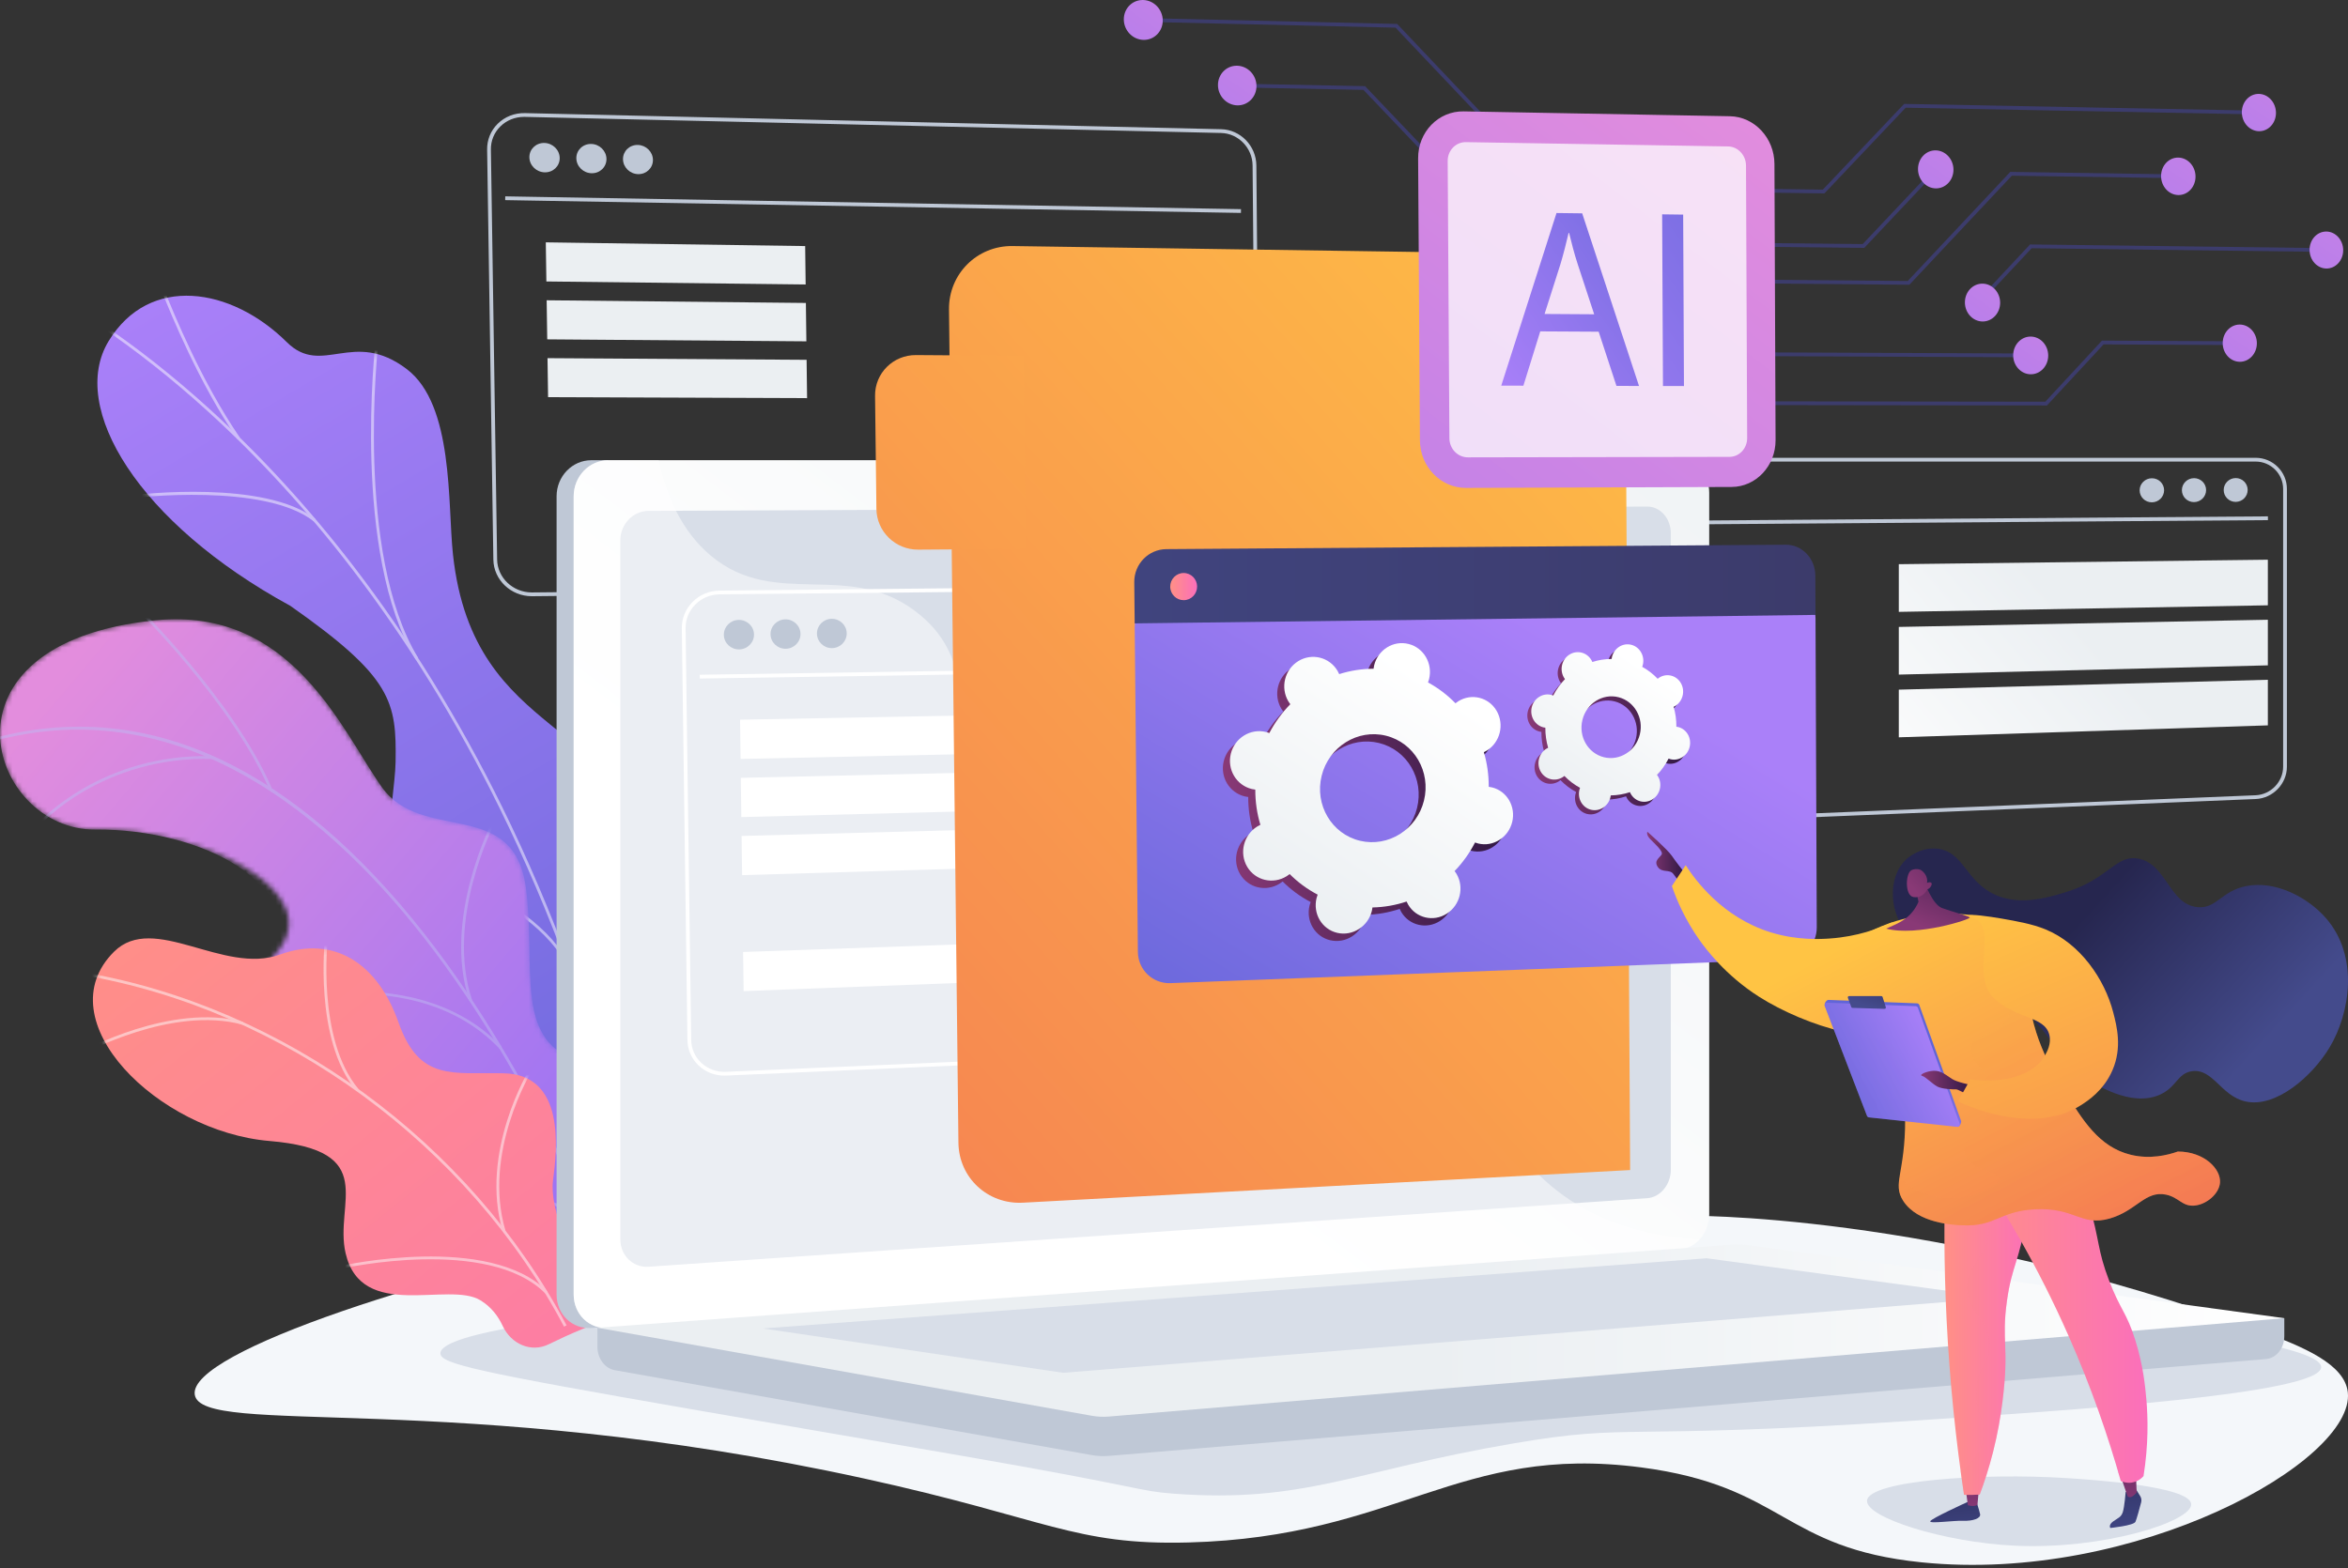 <svg width="473" height="316" viewBox="0 0 473 316" fill="none" xmlns="http://www.w3.org/2000/svg">
<rect x="0" y="0" width="473" height="316" fill="#333333" stroke="none"/>
<path d="M455.095 268.112C389.192 244.008 339.062 244.98 339.062 244.98C200.626 247.664 200.503 234.23 133.984 247.204C88.034 256.167 38.012 272.346 39.23 281.013C40.449 289.694 91.531 279.858 174.021 297.918C211.034 306.021 216.383 311.424 239.414 310.819C281.509 309.711 293.745 290.87 330.609 295.693C359.497 299.473 358.936 311.953 387.106 314.822C430.147 319.206 474.469 294.45 472.963 280.568C472.347 274.898 464.128 271.416 455.095 268.112Z" fill="#F4F7FA"/>
<path d="M128.18 264.12C119.186 265.086 88.724 268.327 88.718 272.702C88.715 274.816 95.823 276.421 140.748 284.226C159.845 287.543 178.812 290.762 193.478 293.305C231.27 299.858 229.028 300.432 236.429 300.987C262.756 302.963 272.876 296.318 304.872 290.861C329.238 286.704 325.227 290.241 384.839 286.321C417.605 284.166 467.486 280.886 467.599 275.496C467.649 273.064 457.556 270.997 451.885 269.909C315.923 243.824 128.18 264.12 128.18 264.12Z" fill="#D8DEE8"/>
<path d="M416.268 297.845C399.218 296.754 376.435 298.371 376.11 302.384C375.836 305.761 391.464 310.767 405.792 311.464C423.689 312.334 441.644 306.585 441.41 303.083C441.167 299.438 421.212 298.161 416.268 297.845Z" fill="#D8DEE8"/>
<path d="M309.696 166.943C307.741 166.943 305.88 166.224 304.546 164.945C303.278 163.728 302.58 162.109 302.58 160.387V99.088C302.58 95.317 305.912 92.249 310.007 92.249H454.396C457.869 92.249 460.694 95.065 460.694 98.526V154.49C460.694 157.943 457.876 160.867 454.412 161.01L310.023 166.937C309.914 166.941 309.804 166.943 309.696 166.943ZM310.008 93.009C306.331 93.009 303.34 95.736 303.34 99.088V160.387C303.34 161.9 303.955 163.324 305.073 164.396C306.332 165.605 308.128 166.251 309.992 166.177L454.381 160.251C457.443 160.124 459.935 157.54 459.935 154.49V98.526C459.935 95.484 457.45 93.009 454.396 93.009H310.008Z" fill="#BFC8D6"/>
<path d="M456.868 104.05L307.098 105.144L307.103 105.903L456.873 104.81L456.868 104.05Z" fill="#BFC8D6"/>
<path d="M435.955 98.788C435.955 100.125 434.854 101.215 433.494 101.222C432.132 101.229 431.026 100.147 431.026 98.806C431.026 97.465 432.132 96.375 433.494 96.372C434.854 96.369 435.955 97.451 435.955 98.788Z" fill="#BFC8D6"/>
<path d="M444.416 98.756C444.416 100.087 443.326 101.171 441.98 101.178C440.632 101.185 439.537 100.108 439.537 98.774C439.537 97.44 440.632 96.356 441.98 96.353C443.326 96.349 444.416 97.425 444.416 98.756Z" fill="#BFC8D6"/>
<path d="M452.789 98.725C452.789 100.049 451.71 101.128 450.377 101.135C449.043 101.142 447.959 100.071 447.959 98.743C447.959 97.416 449.043 96.337 450.377 96.334C451.71 96.331 452.789 97.402 452.789 98.725Z" fill="#BFC8D6"/>
<path d="M456.855 121.975L382.511 123.295V113.69L456.855 112.784V121.975Z" fill="url(#paint0_linear_43_8686)"/>
<path d="M456.855 134.074L382.511 135.937V126.332L456.855 124.883V134.074Z" fill="url(#paint1_linear_43_8686)"/>
<path d="M456.855 146.168L382.511 148.574V138.97L456.855 136.977V146.168Z" fill="url(#paint2_linear_43_8686)"/>
<path d="M107.136 120.143C102.916 120.143 99.447 116.845 99.385 112.756L98.131 30.148C98.101 28.181 98.851 26.337 100.243 24.956C101.699 23.512 103.661 22.738 105.785 22.793L246.012 26.038C249.881 26.128 253.058 29.4 253.092 33.331L253.777 111.591C253.811 115.503 250.698 118.716 246.837 118.754L107.217 120.142C107.19 120.143 107.163 120.143 107.136 120.143ZM105.596 23.55C103.752 23.55 102.047 24.238 100.779 25.496C99.534 26.73 98.864 28.378 98.891 30.136L100.145 112.744C100.201 116.419 103.33 119.383 107.136 119.383C107.161 119.383 107.185 119.383 107.21 119.382L246.829 117.994C250.272 117.96 253.048 115.091 253.017 111.598L252.332 33.337C252.301 29.812 249.458 26.878 245.994 26.798L105.768 23.553C105.71 23.551 105.653 23.55 105.596 23.55Z" fill="#BFC8D6"/>
<path d="M112.751 31.83C112.775 33.463 111.429 34.761 109.743 34.728C108.056 34.696 106.666 33.343 106.642 31.706C106.618 30.069 107.968 28.77 109.656 28.806C111.342 28.842 112.727 30.196 112.751 31.83Z" fill="#BFC8D6"/>
<path d="M122.172 32.02C122.195 33.648 120.858 34.942 119.183 34.909C117.506 34.877 116.126 33.528 116.103 31.897C116.079 30.265 117.421 28.971 119.099 29.007C120.774 29.042 122.149 30.391 122.172 32.02Z" fill="#BFC8D6"/>
<path d="M131.533 32.21C131.555 33.833 130.226 35.123 128.562 35.091C126.896 35.059 125.525 33.714 125.502 32.088C125.479 30.462 126.813 29.171 128.48 29.207C130.144 29.242 131.51 30.587 131.533 32.21Z" fill="#BFC8D6"/>
<path d="M101.782 39.566L101.769 40.326L249.982 42.906L249.995 42.146L101.782 39.566Z" fill="#BFC8D6"/>
<path d="M162.296 57.325L110.066 56.716L109.95 48.835L162.199 49.586L162.296 57.325Z" fill="url(#paint3_linear_43_8686)"/>
<path d="M162.441 68.781L110.239 68.381L110.123 60.508L162.344 61.049L162.441 68.781Z" fill="url(#paint4_linear_43_8686)"/>
<path d="M162.585 80.228L110.411 80.036L110.295 72.171L162.488 72.504L162.585 80.228Z" fill="url(#paint5_linear_43_8686)"/>
<path d="M104.941 218.382C101.985 227.101 106.542 235.017 110.659 240.232C111.499 240.147 112.011 240.327 112.881 240.443C120.731 241.484 124.218 240.152 132.056 239.881C133.743 239.822 138.583 238.042 140.511 237.176L144.079 235.501C144.079 235.501 148.488 214.591 137.557 210.118C126.626 205.646 128.426 185.113 128.116 174.054C127.276 144.047 95.411 150.2 91.249 111.726C90.142 101.493 91.452 81.608 81.95 74.382C71.124 66.149 64.925 76.028 57.772 68.941C46.591 57.862 30.094 55.227 21.878 68.743C13.768 82.083 27.86 105.395 58.462 122.064C79.062 136.51 79.885 141.408 79.69 153.571C79.553 162.09 73.882 184.854 86.232 192.376C98.583 199.899 108.319 208.415 104.941 218.382Z" fill="url(#paint6_linear_43_8686)"/>
<mask id="mask0_43_8686" style="mask-type:luminance" maskUnits="userSpaceOnUse" x="19" y="59" width="126" height="188">
<path d="M116.357 246.5L143.537 236.303C143.537 236.303 148.491 214.592 137.56 210.12C126.629 205.647 128.429 185.114 128.119 174.055C127.279 144.048 95.414 150.201 91.252 111.727C90.145 101.494 91.455 81.609 81.953 74.383C71.127 66.15 64.928 76.03 57.775 68.942C46.594 57.863 30.096 55.229 21.88 68.744C13.771 82.084 27.863 105.396 58.465 122.065C79.065 136.511 79.888 141.409 79.693 153.572C79.556 162.091 73.885 184.855 86.235 192.377C98.586 199.9 108.322 208.416 104.943 218.383C99.802 233.55 116.357 246.5 116.357 246.5Z" fill="white"/>
</mask>
<g mask="url(#mask0_43_8686)">
<g opacity="0.5">
<path d="M128.04 240.629L128.601 240.497C127.816 237.159 126.983 233.802 126.126 230.52C119.778 206.218 111.39 183.388 101.196 162.664C92.559 145.104 82.507 128.807 71.319 114.225C62.322 102.499 52.546 91.813 42.261 82.465C35.03 75.894 27.625 70.046 20.251 65.085C18.966 64.221 17.604 63.408 16.287 62.622C14.531 61.576 12.716 60.493 11.07 59.278L10.729 59.742C12.397 60.973 14.224 62.063 15.992 63.117C17.303 63.899 18.658 64.707 19.93 65.563C27.281 70.508 34.664 76.339 41.874 82.891C52.133 92.216 61.886 102.877 70.863 114.576C82.027 129.128 92.059 145.392 100.68 162.918C110.857 183.607 119.231 206.401 125.57 230.665C126.426 233.943 127.257 237.295 128.04 240.629Z" fill="#FCFDFE"/>
<path d="M83.74 132.878L84.232 132.579C71.415 111.462 76.17 69.4 76.22 68.977L75.648 68.91C75.599 69.335 70.82 111.592 83.74 132.878Z" fill="#FCFDFE"/>
<path d="M114.415 195.092L114.938 194.853C107.907 179.483 76.744 170.378 76.43 170.288L76.272 170.842C76.583 170.931 107.493 179.962 114.415 195.092Z" fill="#FCFDFE"/>
<path d="M117.651 204.16L118.208 204.016C115.465 193.33 117.434 177.29 123.752 158.853C124.07 157.925 124.07 157.925 124.044 157.819L123.485 157.956L123.765 157.888L123.481 157.846C123.467 157.91 123.347 158.26 123.208 158.666C116.853 177.209 114.88 193.365 117.651 204.16Z" fill="#FCFDFE"/>
<path d="M126.523 234.559L127.016 234.263C120.752 223.849 102.896 221.389 102.717 221.365L102.642 221.936C102.819 221.959 120.402 224.384 126.523 234.559Z" fill="#FCFDFE"/>
<path d="M128.911 240.582C130.049 230.849 134.018 221.124 141.046 210.852L140.571 210.526C133.489 220.878 129.488 230.687 128.34 240.515L128.911 240.582Z" fill="#FCFDFE"/>
<path d="M47.842 88.498L48.317 88.172C40.536 76.829 34.992 63.108 33.17 58.599C32.729 57.508 32.572 57.124 32.495 57L32.007 57.306C32.065 57.401 32.317 58.025 32.636 58.815C34.464 63.338 40.026 77.102 47.842 88.498Z" fill="#FCFDFE"/>
<path d="M63.22 105.071L63.578 104.62C53.473 96.603 27.855 99.641 26.77 99.775L26.84 100.346C27.103 100.314 53.304 97.204 63.22 105.071Z" fill="#FCFDFE"/>
</g>
</g>
<mask id="mask1_43_8686" style="mask-type:luminance" maskUnits="userSpaceOnUse" x="0" y="124" width="133" height="135">
<path d="M130.516 245.438L107.526 258.885C107.526 258.885 96.301 249.623 97.067 238.005C98.63 214.301 77.76 214.586 69.001 213.398C55.791 211.606 44.932 204.267 55.658 192.033C66.384 179.799 40.918 166.981 19.168 167.162C-2.116 167.339 -14.712 129.607 31.319 124.994C58.809 122.239 68.859 147.215 76.933 158.621C85.006 170.027 103.461 160.568 105.93 178.826C108.04 194.422 103.46 209.372 116.079 213.562C128.697 217.752 135.135 226.959 130.516 245.438Z" fill="white"/>
</mask>
<g mask="url(#mask1_43_8686)">
<path d="M130.516 245.438L107.526 258.885C107.526 258.885 96.301 249.623 97.067 238.005C98.63 214.301 77.76 214.586 69.001 213.398C55.791 211.606 46.439 204.779 53.86 192.462C62.255 178.525 40.918 166.981 19.168 167.162C-2.116 167.339 -14.712 129.607 31.319 124.994C58.809 122.239 68.859 147.215 76.933 158.621C85.006 170.027 103.461 160.568 105.93 178.826C108.04 194.422 103.46 209.372 116.079 213.562C128.697 217.752 135.135 226.959 130.516 245.438Z" fill="url(#paint7_linear_43_8686)"/>
</g>
<mask id="mask2_43_8686" style="mask-type:luminance" maskUnits="userSpaceOnUse" x="0" y="124" width="133" height="135">
<path d="M130.516 245.438L107.526 258.885C107.526 258.885 96.301 249.623 97.067 238.005C98.63 214.301 77.76 214.586 69.001 213.398C55.791 211.606 44.932 204.267 55.658 192.033C66.384 179.799 40.918 166.981 19.168 167.162C-2.116 167.339 -14.712 129.607 31.319 124.994C58.809 122.239 68.859 147.215 76.933 158.621C85.006 170.027 103.461 160.568 105.93 178.826C108.04 194.422 103.46 209.372 116.079 213.562C128.697 217.752 135.135 226.959 130.516 245.438Z" fill="white"/>
</mask>
<g mask="url(#mask2_43_8686)">
<g opacity="0.5">
<path d="M121.812 253.392L121.284 253.583C121.165 253.256 109.159 220.522 87.472 191.661C67.493 165.072 34.971 136.425 -6.51 150.944L-6.695 150.413C11.77 143.95 30.024 145.355 47.562 154.589C61.572 161.966 75.153 174.328 87.929 191.333C109.663 220.261 121.693 253.064 121.812 253.392Z" fill="#BEB8F2"/>
<path d="M54.724 158.766L54.207 158.987C46.827 141.79 27.402 122.592 27.207 122.4L27.601 121.999C27.797 122.192 47.301 141.468 54.724 158.766Z" fill="#BEB8F2"/>
<path d="M42.871 152.933C20.58 152.31 8.172 166.122 8.049 166.262L7.627 165.891C7.751 165.749 20.322 151.74 42.887 152.371L42.871 152.933Z" fill="#BEB8F2"/>
<path d="M100.621 211.302C81.811 191.594 47.407 204.184 47.083 204.335L46.813 203.842C47.118 203.664 82.051 191.031 101.028 210.914L100.621 211.302Z" fill="#BEB8F2"/>
<path d="M95.101 201.521L94.567 201.7C89.03 185.221 99.054 165.79 99.156 165.596L99.654 165.857C99.553 166.049 89.64 185.272 95.101 201.521Z" fill="#BEB8F2"/>
<path d="M119.281 248.476C113.372 239.979 96.532 240.364 96.363 240.369L96.347 239.807C97.051 239.787 113.66 239.407 119.743 248.155L119.281 248.476Z" fill="#BEB8F2"/>
<path d="M116.543 240.685L116.016 240.883C113.133 233.224 119.121 219.312 121.089 214.74C121.367 214.094 121.607 213.537 121.63 213.429L122.181 213.539C122.151 213.692 121.992 214.063 121.605 214.962C119.66 219.483 113.739 233.239 116.543 240.685Z" fill="#BEB8F2"/>
</g>
</g>
<path d="M101.285 267.221C101.288 267.221 101.291 267.227 101.296 267.236C102.972 270.817 106.973 272.628 110.524 270.888C114.619 268.881 119.626 266.664 123.556 265.657L128.179 264.119C128.391 260.038 127.861 256.118 122.698 256.083C114.68 256.028 110.717 243.109 111.4 237.931C112.246 231.521 113.909 216.557 101.514 216.277C91.195 216.044 84.489 218.003 80.279 206.033C76.07 194.062 67.217 188.411 56.397 192.352C45.011 196.499 30.985 183.823 22.982 191.766C9.038 205.605 31.87 228.031 54.288 229.918C76.706 231.804 67.264 242.438 69.624 252.551C72.846 266.357 90.37 258.095 96.78 262.018C98.952 263.346 100.365 265.218 101.285 267.221Z" fill="url(#paint8_linear_43_8686)"/>
<mask id="mask3_43_8686" style="mask-type:luminance" maskUnits="userSpaceOnUse" x="18" y="189" width="111" height="86">
<path d="M102.933 274.869L128.168 267.293C128.566 263.279 128.464 256.125 122.697 256.086C114.678 256.031 110.716 243.112 111.399 237.934C112.245 231.524 113.908 216.56 101.513 216.28C91.194 216.047 84.488 218.006 80.278 206.036C76.069 194.066 67.216 188.414 56.396 192.355C45.01 196.502 30.984 183.826 22.981 191.769C9.037 205.608 31.869 228.034 54.287 229.92C76.705 231.807 67.263 242.441 69.623 252.554C72.845 266.36 90.37 258.097 96.779 262.02C101.804 265.096 102.783 271.077 102.933 274.869Z" fill="white"/>
</mask>
<g mask="url(#mask3_43_8686)">
<g opacity="0.5">
<path d="M113.625 267.331L114.13 267.064C94.63 230.156 57.313 202.892 16.742 195.913L16.645 196.476C57.046 203.426 94.206 230.576 113.625 267.331Z" fill="#FCFDFE"/>
<path d="M101.269 248.12L101.816 247.958C97.168 232.226 107.013 215.983 107.113 215.821L106.627 215.521C106.526 215.686 96.547 232.139 101.269 248.12Z" fill="#FCFDFE"/>
<path d="M109.851 260.639L110.256 260.236C98.536 248.436 68.968 255.012 68.671 255.08L68.798 255.637C69.092 255.569 98.353 249.063 109.851 260.639Z" fill="#FCFDFE"/>
<path d="M71.754 219.785L72.192 219.419C63.727 209.299 66.026 189.199 66.05 188.997L65.483 188.929C65.459 189.133 63.132 209.478 71.754 219.785Z" fill="#FCFDFE"/>
<path d="M48.829 206.47L48.978 205.919C34.465 201.999 16.672 211.79 16.494 211.89L16.772 212.388C16.948 212.29 34.542 202.611 48.829 206.47Z" fill="#FCFDFE"/>
</g>
</g>
<path d="M460.169 265.622L120.348 262.685V271.376C120.348 273.735 121.83 275.74 123.837 276.098L219.929 293.212C221.069 293.416 222.225 293.469 223.376 293.373L456.476 273.86C458.557 273.686 460.169 271.673 460.169 269.25L460.169 265.622Z" fill="#BFC8D6"/>
<path d="M330.177 99.847L127.439 94.892L122.349 92.734H119.13C115.266 92.734 112.123 95.989 112.123 100.003V260.84C112.123 264.855 115.266 267.878 119.13 267.594L335.114 251.694C338.298 251.459 340.873 248.328 340.873 244.699V99.305C340.873 95.676 333.361 99.847 330.177 99.847Z" fill="#BFC8D6"/>
<path d="M338.559 251.694L122.575 267.594C118.71 267.878 115.567 264.855 115.567 260.841V100.003C115.567 95.989 118.71 92.734 122.575 92.734H338.559C341.743 92.734 344.317 95.676 344.317 99.305V244.699C344.317 248.328 341.743 251.46 338.559 251.694Z" fill="url(#paint9_linear_43_8686)"/>
<path d="M331.83 241.445L130.664 255.256C127.519 255.472 124.963 252.991 124.963 249.713V108.9C124.963 105.623 127.519 102.955 130.664 102.942L331.83 102.074C334.457 102.063 336.582 104.474 336.582 107.459V235.714C336.582 238.699 334.457 241.265 331.83 241.445Z" fill="#D8DEE8"/>
<path d="M238.194 97.135C238.194 98.629 237.082 99.844 235.709 99.849C234.335 99.853 233.22 98.642 233.22 97.145C233.22 95.647 234.335 94.432 235.709 94.431C237.082 94.43 238.194 95.641 238.194 97.135Z" fill="white"/>
<path opacity="0.48" d="M122.574 267.594L337.465 251.774L338.559 251.694C340.02 251.586 341.348 250.864 342.363 249.769C326.899 248.923 317.294 243.435 311.098 237.765C298.656 226.377 300.814 215.148 287.396 207.661C270.66 198.322 257.501 210.155 244.802 198.48C237.102 191.402 240.882 186.124 231.408 175.546C220.915 163.831 214.084 167.769 203.539 157.225C190.205 143.893 196.874 133.52 185.388 123.948C171.455 112.336 156.428 123.084 143.165 111.947C137.444 107.144 134.305 100.161 132.666 92.734H122.575C118.71 92.734 115.567 95.989 115.567 100.003V260.841C115.568 264.854 118.709 267.878 122.574 267.594Z" fill="white"/>
<path d="M348.735 250.813L120.348 267.549L219.929 285.285C221.069 285.488 222.225 285.542 223.376 285.445L460.169 265.623L352.367 250.927C351.162 250.763 349.946 250.724 348.735 250.813Z" fill="url(#paint10_linear_43_8686)"/>
<path d="M153.674 267.693L343.813 253.553L402.659 261.51L214.158 276.626L153.674 267.693Z" fill="#D8DEE8"/>
<path d="M145.922 216.743C143.964 216.743 142.134 216.027 140.736 214.706C139.308 213.358 138.507 211.532 138.48 209.565L137.352 126.632C137.325 124.648 138.082 122.766 139.482 121.332C140.926 119.853 142.874 119.027 144.965 119.007L284.363 117.62C284.386 117.62 284.409 117.62 284.432 117.62C286.241 117.62 287.951 118.324 289.256 119.607C290.627 120.954 291.389 122.769 291.403 124.719L291.967 203.271C291.995 207.189 288.902 210.512 285.071 210.68L146.274 216.735C146.156 216.74 146.038 216.743 145.922 216.743ZM284.37 118.38L144.972 119.766C143.084 119.785 141.328 120.53 140.025 121.863C138.767 123.151 138.088 124.841 138.112 126.622L139.24 209.555C139.264 211.314 139.981 212.948 141.258 214.154C142.589 215.411 144.359 216.056 146.241 215.976L285.038 209.921C288.465 209.771 291.232 206.791 291.207 203.277L290.643 124.725C290.631 122.978 289.949 121.353 288.724 120.148C287.547 118.992 286.01 118.352 284.37 118.38Z" fill="white"/>
<path d="M151.893 127.849C151.914 129.489 150.574 130.837 148.897 130.861C147.219 130.884 145.839 129.571 145.818 127.928C145.796 126.284 147.141 124.935 148.819 124.915C150.496 124.895 151.872 126.209 151.893 127.849Z" fill="#BFC8D6"/>
<path d="M161.26 127.729C161.281 129.364 159.949 130.708 158.284 130.731C156.616 130.754 155.246 129.445 155.225 127.807C155.204 126.169 156.54 124.825 158.208 124.805C159.874 124.785 161.24 126.095 161.26 127.729Z" fill="#BFC8D6"/>
<path d="M170.569 127.61C170.589 129.239 169.265 130.578 167.61 130.601C165.954 130.624 164.593 129.32 164.572 127.687C164.552 126.054 165.88 124.714 167.537 124.695C169.193 124.675 170.549 125.98 170.569 127.61Z" fill="#BFC8D6"/>
<path d="M288.304 133.671L140.955 135.97L140.967 136.73L288.316 134.431L288.304 133.671Z" fill="white"/>
<path d="M201.121 151.813L149.188 152.936L149.084 145.024L201.036 144.044L201.121 151.813Z" fill="white"/>
<path d="M201.245 163.315L149.339 164.649L149.235 156.745L201.16 155.554L201.245 163.315Z" fill="white"/>
<path d="M201.373 174.804L149.495 176.348L149.392 168.452L201.288 167.05L201.373 174.804Z" fill="white"/>
<path d="M201.623 197.75L149.801 199.714L149.697 191.833L201.538 190.011L201.623 197.75Z" fill="white"/>
<path d="M203.99 49.581C196.844 49.476 191.091 55.201 191.172 62.363L193.074 230.265C193.154 237.323 198.987 242.732 206.07 242.351L328.385 235.774L327.345 51.38L203.99 49.581Z" fill="url(#paint11_linear_43_8686)"/>
<path d="M184.523 71.551C179.921 71.52 176.223 75.205 176.278 79.779L176.55 102.553C176.605 107.117 180.384 110.79 184.978 110.757L206.632 110.605L206.215 71.698L184.523 71.551Z" fill="url(#paint12_linear_43_8686)"/>
<path d="M359.771 118.399L235.054 119.692C231.449 119.73 228.549 122.712 228.584 126.353L229.225 191.806C229.261 195.425 232.208 198.246 235.801 198.108L360.093 193.325C363.364 193.199 365.998 190.306 365.984 186.863L365.732 124.607C365.718 121.145 363.052 118.365 359.771 118.399Z" fill="url(#paint13_linear_43_8686)"/>
<path d="M365.73 123.907L365.698 115.996C365.684 112.531 363.017 109.74 359.734 109.764L234.969 110.654C231.362 110.679 228.461 113.655 228.496 117.298L228.578 125.617L365.73 123.907Z" fill="url(#paint14_linear_43_8686)"/>
<path d="M241.155 118.177C241.169 119.687 239.97 120.924 238.475 120.941C236.978 120.957 235.752 119.743 235.737 118.23C235.723 116.717 236.926 115.479 238.423 115.466C239.919 115.453 241.141 116.667 241.155 118.177Z" fill="url(#paint15_linear_43_8686)"/>
<path d="M299.199 160.132C298.974 160.077 298.75 160.041 298.526 160.016C298.54 157.613 298.202 155.262 297.546 153.031C297.753 152.933 297.958 152.827 298.157 152.702C300.832 151.022 301.711 147.446 300.124 144.708C298.536 141.966 295.072 141.095 292.386 142.77C292.185 142.895 291.998 143.033 291.818 143.178C290.214 141.525 288.355 140.105 286.283 138.984C286.365 138.765 286.44 138.54 286.497 138.306C287.271 135.171 285.43 132.004 282.378 131.229C279.32 130.453 276.204 132.373 275.425 135.521C275.367 135.755 275.328 135.99 275.299 136.224C272.925 136.231 270.594 136.605 268.373 137.311C268.28 137.095 268.177 136.883 268.055 136.675C266.425 133.895 262.876 133.003 260.128 134.69C257.374 136.38 256.471 140.014 258.115 142.8C258.237 143.007 258.373 143.2 258.516 143.387C256.853 145.077 255.422 147.029 254.288 149.197C254.07 149.115 253.847 149.04 253.615 148.983C250.493 148.22 247.315 150.178 246.524 153.36C245.733 156.543 247.631 159.733 250.758 160.484C250.991 160.54 251.224 160.576 251.456 160.602C251.445 163.046 251.799 165.434 252.481 167.698C252.268 167.798 252.056 167.908 251.85 168.036C249.084 169.76 248.178 173.406 249.83 176.174C251.48 178.937 255.051 179.77 257.805 178.041C258.01 177.912 258.201 177.77 258.385 177.621C260.027 179.268 261.924 180.671 264.03 181.766C263.947 181.988 263.872 182.215 263.813 182.451C263.03 185.615 264.901 188.759 267.985 189.47C271.062 190.18 274.182 188.199 274.96 185.048C275.018 184.813 275.057 184.579 275.086 184.346C277.452 184.297 279.767 183.885 281.966 183.148C282.058 183.36 282.16 183.569 282.28 183.772C283.887 186.497 287.373 187.31 290.064 185.595C292.75 183.882 293.633 180.294 292.038 177.574C291.919 177.371 291.786 177.183 291.647 177.001C293.268 175.317 294.662 173.382 295.765 171.239C295.977 171.319 296.192 171.39 296.418 171.444C299.433 172.168 302.493 170.225 303.259 167.107C304.024 163.99 302.209 160.868 299.199 160.132ZM272.574 170.902C266.856 169.541 263.382 163.67 264.837 157.797C266.29 151.928 272.108 148.316 277.808 149.721C283.484 151.12 286.904 156.971 285.468 162.796C284.031 168.625 278.267 172.258 272.574 170.902Z" fill="url(#paint16_linear_43_8686)"/>
<path d="M300.574 158.669C300.349 158.614 300.125 158.578 299.901 158.552C299.916 156.15 299.578 153.8 298.923 151.569C299.13 151.472 299.334 151.366 299.534 151.241C302.205 149.563 303.084 145.989 301.499 143.251C299.912 140.509 296.452 139.637 293.768 141.309C293.568 141.434 293.381 141.573 293.201 141.717C291.598 140.064 289.741 138.644 287.671 137.522C287.753 137.303 287.828 137.078 287.885 136.845C288.658 133.711 286.819 130.544 283.771 129.768C280.715 128.99 277.602 130.908 276.824 134.054C276.766 134.288 276.727 134.523 276.698 134.757C274.326 134.762 271.997 135.135 269.779 135.839C269.685 135.624 269.582 135.411 269.461 135.204C267.832 132.424 264.287 131.53 261.541 133.215C258.79 134.903 257.888 138.536 259.53 141.321C259.652 141.528 259.788 141.722 259.93 141.908C258.27 143.597 256.84 145.547 255.706 147.714C255.489 147.631 255.266 147.557 255.034 147.5C251.915 146.735 248.741 148.69 247.95 151.871C247.159 155.052 249.055 158.242 252.179 158.994C252.412 159.05 252.644 159.086 252.876 159.113C252.866 161.555 253.219 163.943 253.901 166.206C253.687 166.306 253.476 166.416 253.27 166.544C250.507 168.266 249.602 171.91 251.252 174.677C252.899 177.44 256.467 178.275 259.218 176.548C259.423 176.419 259.614 176.277 259.798 176.129C261.439 177.775 263.333 179.179 265.438 180.275C265.354 180.497 265.279 180.723 265.221 180.959C264.438 184.121 266.307 187.265 269.388 187.978C272.462 188.69 275.579 186.711 276.356 183.562C276.414 183.327 276.453 183.093 276.482 182.859C278.846 182.812 281.16 182.401 283.356 181.666C283.448 181.877 283.55 182.087 283.669 182.29C285.275 185.014 288.758 185.829 291.446 184.116C294.13 182.406 295.011 178.82 293.418 176.1C293.299 175.897 293.167 175.708 293.028 175.527C294.648 173.844 296.04 171.91 297.143 169.77C297.354 169.849 297.569 169.921 297.794 169.975C300.806 170.7 303.864 168.76 304.629 165.643C305.394 162.528 303.581 159.406 300.574 158.669ZM273.973 169.421C268.261 168.057 264.791 162.186 266.245 156.316C267.697 150.45 273.509 146.843 279.204 148.251C284.875 149.653 288.291 155.502 286.856 161.324C285.419 167.15 279.661 170.779 273.973 169.421Z" fill="url(#paint17_linear_43_8686)"/>
<path d="M337.304 147.343C337.177 147.311 337.05 147.29 336.923 147.274C336.934 145.896 336.745 144.547 336.376 143.266C336.493 143.211 336.609 143.15 336.722 143.079C338.235 142.121 338.735 140.071 337.84 138.498C336.945 136.924 334.989 136.422 333.472 137.378C333.359 137.449 333.254 137.528 333.152 137.611C332.249 136.663 331.203 135.848 330.037 135.205C330.084 135.08 330.126 134.951 330.159 134.818C330.597 133.024 329.564 131.212 327.849 130.769C326.131 130.325 324.381 131.421 323.94 133.219C323.907 133.353 323.885 133.487 323.869 133.62C322.538 133.623 321.231 133.835 319.987 134.236C319.935 134.113 319.877 133.992 319.809 133.874C318.9 132.287 316.918 131.778 315.381 132.738C313.842 133.699 313.334 135.768 314.247 137.357C314.315 137.475 314.391 137.585 314.47 137.691C313.541 138.652 312.74 139.762 312.105 140.995C311.984 140.947 311.86 140.905 311.73 140.872C309.992 140.432 308.222 141.541 307.778 143.349C307.333 145.158 308.385 146.978 310.124 147.413C310.254 147.446 310.383 147.467 310.512 147.483C310.503 148.874 310.697 150.235 311.075 151.527C310.955 151.583 310.837 151.645 310.722 151.717C309.18 152.69 308.671 154.762 309.587 156.345C310.502 157.926 312.492 158.416 314.031 157.442C314.145 157.37 314.252 157.289 314.355 157.206C315.27 158.152 316.328 158.961 317.505 159.596C317.458 159.722 317.415 159.851 317.383 159.985C316.941 161.788 317.984 163.593 319.709 164.016C321.433 164.438 323.185 163.322 323.625 161.523C323.658 161.389 323.68 161.255 323.697 161.122C325.025 161.106 326.327 160.881 327.564 160.469C327.616 160.591 327.673 160.711 327.74 160.828C328.641 162.397 330.604 162.88 332.123 161.911C333.64 160.942 334.141 158.888 333.244 157.322C333.177 157.205 333.102 157.096 333.024 156.991C333.94 156.032 334.729 154.928 335.354 153.703C335.473 153.75 335.595 153.791 335.722 153.823C337.426 154.25 339.159 153.146 339.595 151.358C340.031 149.571 339.006 147.773 337.304 147.343ZM322.302 153.426C319.1 152.627 317.164 149.265 317.984 145.918C318.804 142.573 322.066 140.522 325.262 141.334C328.451 142.145 330.37 145.5 329.555 148.831C328.74 152.163 325.496 154.222 322.302 153.426Z" fill="url(#paint18_linear_43_8686)"/>
<path d="M338.083 146.506C337.956 146.474 337.829 146.453 337.702 146.438C337.713 145.06 337.524 143.711 337.155 142.43C337.272 142.375 337.388 142.314 337.501 142.243C339.013 141.286 339.513 139.237 338.619 137.664C337.724 136.09 335.769 135.587 334.253 136.542C334.14 136.614 334.035 136.693 333.933 136.776C333.031 135.827 331.985 135.012 330.82 134.369C330.867 134.244 330.909 134.115 330.942 133.982C331.38 132.189 330.347 130.377 328.633 129.933C326.917 129.488 325.167 130.584 324.726 132.381C324.694 132.515 324.672 132.649 324.655 132.782C323.324 132.785 322.018 132.997 320.775 133.397C320.723 133.274 320.666 133.153 320.598 133.035C319.689 131.448 317.708 130.938 316.172 131.898C314.634 132.859 314.126 134.927 315.039 136.515C315.107 136.633 315.182 136.744 315.262 136.85C314.333 137.811 313.533 138.92 312.898 140.152C312.776 140.105 312.652 140.062 312.523 140.029C310.786 139.589 309.017 140.697 308.573 142.505C308.128 144.313 309.179 146.133 310.918 146.569C311.047 146.601 311.177 146.622 311.306 146.638C311.297 148.029 311.49 149.39 311.867 150.682C311.748 150.738 311.63 150.8 311.515 150.872C309.974 151.844 309.465 153.916 310.38 155.498C311.295 157.079 313.284 157.57 314.821 156.597C314.936 156.524 315.043 156.444 315.146 156.36C316.06 157.306 317.118 158.116 318.294 158.751C318.247 158.877 318.205 159.006 318.172 159.14C317.73 160.942 318.772 162.747 320.497 163.17C322.22 163.593 323.971 162.478 324.411 160.68C324.444 160.546 324.466 160.412 324.482 160.278C325.81 160.263 327.111 160.038 328.347 159.627C328.399 159.749 328.456 159.869 328.523 159.986C329.424 161.555 331.386 162.039 332.904 161.07C334.42 160.102 334.921 158.049 334.024 156.482C333.957 156.365 333.883 156.256 333.805 156.152C334.721 155.193 335.509 154.089 336.134 152.865C336.253 152.912 336.374 152.953 336.502 152.985C338.204 153.412 339.936 152.309 340.372 150.522C340.808 148.735 339.784 146.938 338.083 146.506ZM323.089 152.583C319.889 151.784 317.954 148.422 318.774 145.076C319.593 141.732 322.853 139.682 326.048 140.495C329.234 141.307 331.152 144.662 330.338 147.992C329.524 151.323 326.281 153.38 323.089 152.583Z" fill="url(#paint19_linear_43_8686)"/>
<path d="M308.419 34.383L281.125 5.575L228.659 4.361L228.677 3.602L281.459 4.823L308.97 33.861L308.419 34.383Z" fill="#3C3C6C"/>
<path d="M296.396 40.922L274.659 18.113L249.232 17.617L249.247 16.857L274.991 17.36L296.946 40.398L296.396 40.922Z" fill="#3C3C6C"/>
<path d="M367.525 38.976L343.807 38.647L343.817 37.887L367.203 38.212L383.577 20.938L383.745 20.94L455.063 22.301L455.049 23.061L383.898 21.703L367.525 38.976Z" fill="#3C3C6C"/>
<path d="M384.64 57.38L349.848 57.083L349.854 56.323L384.314 56.617L404.962 34.637L440.536 35.174L440.524 35.934L405.286 35.402L384.64 57.38Z" fill="#3C3C6C"/>
<path d="M375.558 49.948L349.813 49.673L349.822 48.913L375.234 49.184L389.678 33.873L390.231 34.395L375.558 49.948Z" fill="#3C3C6C"/>
<path d="M354.18 71.003L354.177 71.763L409.074 71.993L409.077 71.233L354.18 71.003Z" fill="#3C3C6C"/>
<path d="M397.675 62.426L397.12 61.908L408.949 49.257L409.116 49.259L467.375 49.989L467.365 50.748L409.274 50.021L397.675 62.426Z" fill="#3C3C6C"/>
<path d="M412.355 81.705L412.189 81.704L346.907 81.617L346.908 80.858L412.024 80.944L423.435 68.635L451.207 68.774L451.204 69.534L423.765 69.396L412.355 81.705Z" fill="#3C3C6C"/>
<path d="M348.501 23.423L294.866 22.444C289.764 22.351 285.644 26.594 285.678 31.92L286.041 88.749C286.075 94.054 290.239 98.338 295.328 98.32L348.825 98.126C353.744 98.109 357.705 93.884 357.684 88.688L357.459 33.032C357.438 27.816 353.433 23.513 348.501 23.423Z" fill="url(#paint20_linear_43_8686)"/>
<path opacity="0.74" d="M348.125 29.51L295.317 28.64C293.27 28.606 291.62 30.31 291.633 32.446L291.979 88.316C291.992 90.443 293.66 92.164 295.703 92.16L348.397 92.063C350.376 92.06 351.971 90.362 351.962 88.272L351.73 33.37C351.721 31.27 350.108 29.543 348.125 29.51Z" fill="white"/>
<path d="M310.282 66.775L306.883 77.718L302.425 77.707L313.556 42.926L318.728 42.99L330.176 77.772L325.631 77.762L322.047 66.84L310.282 66.775ZM321.145 63.332L317.849 53.303C317.099 51.025 316.595 48.954 316.092 46.935L315.993 46.934C315.512 48.994 314.981 51.106 314.352 53.218L311.151 63.267L321.145 63.332Z" fill="url(#paint21_linear_43_8686)"/>
<path d="M339.07 43.243L339.231 77.793L335.002 77.784L334.836 43.19L339.07 43.243Z" fill="url(#paint22_linear_43_8686)"/>
<path d="M454.642 69.17C454.643 71.24 453.107 72.912 451.208 72.904C449.307 72.897 447.763 71.21 447.761 69.135C447.759 67.061 449.3 65.389 451.201 65.4C453.1 65.412 454.64 67.1 454.642 69.17Z" fill="url(#paint23_linear_43_8686)"/>
<path d="M412.609 71.637C412.614 73.733 411.041 75.426 409.094 75.42C407.144 75.414 405.558 73.707 405.553 71.607C405.548 69.506 407.126 67.812 409.076 67.822C411.023 67.833 412.604 69.541 412.609 71.637Z" fill="url(#paint24_linear_43_8686)"/>
<path d="M472.03 50.419C472.03 52.475 470.517 54.127 468.647 54.108C466.776 54.09 465.257 52.406 465.257 50.346C465.256 48.286 466.775 46.634 468.647 46.657C470.516 46.679 472.03 48.364 472.03 50.419Z" fill="url(#paint25_linear_43_8686)"/>
<path d="M402.925 60.996C402.93 63.1 401.348 64.795 399.389 64.783C397.428 64.77 395.831 63.052 395.825 60.944C395.819 58.836 397.407 57.141 399.368 57.157C401.328 57.174 402.92 58.893 402.925 60.996Z" fill="url(#paint26_linear_43_8686)"/>
<path d="M442.283 35.582C442.286 37.664 440.738 39.33 438.823 39.304C436.905 39.277 435.347 37.564 435.344 35.477C435.341 33.391 436.894 31.724 438.812 31.755C440.728 31.787 442.281 33.5 442.283 35.582Z" fill="url(#paint27_linear_43_8686)"/>
<path d="M458.49 22.746C458.492 24.82 456.957 26.473 455.06 26.439C453.16 26.405 451.617 24.693 451.615 22.615C451.613 20.537 453.153 18.883 455.053 18.922C456.951 18.96 458.489 20.672 458.49 22.746Z" fill="url(#paint28_linear_43_8686)"/>
<path d="M393.522 34.186C393.529 36.299 391.937 37.989 389.965 37.961C387.991 37.933 386.384 36.194 386.377 34.077C386.37 31.959 387.967 30.269 389.942 30.301C391.914 30.334 393.516 32.073 393.522 34.186Z" fill="url(#paint29_linear_43_8686)"/>
<path d="M234.234 4.111C234.252 6.327 232.514 8.086 230.349 8.038C228.182 7.99 226.408 6.151 226.39 3.929C226.371 1.707 228.116 -0.052 230.283 0.001C232.449 0.054 234.216 1.894 234.234 4.111Z" fill="url(#paint30_linear_43_8686)"/>
<path d="M253.115 17.314C253.131 19.517 251.411 21.27 249.271 21.231C247.128 21.192 245.374 19.37 245.358 17.162C245.34 14.954 247.067 13.2 249.21 13.244C251.351 13.288 253.099 15.11 253.115 17.314Z" fill="url(#paint31_linear_43_8686)"/>
<path d="M396.246 302.713C396.246 302.713 388.962 306.023 388.843 306.552C388.724 307.08 393.528 306.375 395.489 306.451C397.45 306.527 399.063 305.948 398.885 305.117C398.708 304.286 398.021 302.197 398.021 302.197L396.246 302.713Z" fill="url(#paint32_linear_43_8686)"/>
<path d="M395.98 300.026L396.423 303.306C396.423 303.306 397.577 303.716 398.351 303.231L398.682 299.634L395.98 300.026Z" fill="url(#paint33_linear_43_8686)"/>
<path d="M391.973 234.135C391.589 243.918 391.573 254.547 392.136 265.902C392.77 278.689 394.044 290.507 395.649 301.22C396.245 301.239 396.873 301.242 397.528 301.224C397.97 301.212 398.398 301.19 398.813 301.162C399.646 298.94 400.63 296.019 401.512 292.53C402.439 288.86 402.998 285.569 403.396 282.422C404.799 271.341 403.155 270.375 404.294 262.163C405.302 254.89 406.736 254.606 408.419 244.28C410.245 233.076 408.886 231.395 408.224 230.787C405.41 228.202 398.798 229.962 391.973 234.135Z" fill="url(#paint34_linear_43_8686)"/>
<path opacity="0.3" d="M408.224 230.788C405.54 228.322 399.401 229.815 392.917 233.578C400.376 241.637 401.189 246.865 400.295 250.257C399.285 254.091 396.212 255.195 396.224 259.387C396.238 264.539 400.887 265.904 400.789 271.355C400.723 274.96 398.68 274.923 398.198 279.375C397.627 284.643 400.296 286.458 399.431 290.356C399.059 292.033 397.998 294.224 394.974 296.481C395.192 298.081 395.416 299.666 395.649 301.22C396.245 301.239 396.873 301.243 397.528 301.224C397.97 301.212 398.399 301.19 398.813 301.162C399.646 298.94 400.63 296.019 401.512 292.53C402.439 288.861 402.998 285.569 403.396 282.422C404.799 271.341 403.155 270.375 404.294 262.163C405.302 254.89 406.736 254.605 408.419 244.279C410.245 233.076 408.885 231.395 408.224 230.788Z" fill="url(#paint35_linear_43_8686)"/>
<path d="M430.289 300.104L431.137 301.465C431.374 301.845 431.444 302.303 431.33 302.737C431.034 303.868 430.443 306.072 430.184 306.647C429.833 307.43 425.119 307.895 425.119 307.895C425.119 307.895 424.699 307.303 425.677 306.589C426.656 305.874 427.285 305.762 427.631 304.708C427.976 303.653 428.206 300.671 428.206 300.671L430.289 300.104Z" fill="url(#paint36_linear_43_8686)"/>
<path d="M426.763 296.648C427.072 296.895 428.586 301.491 428.586 301.491C428.586 301.491 429.076 302.117 430.007 301.192C430.938 300.268 430.429 300.778 430.429 300.778L430.254 296.258L426.763 296.648Z" fill="url(#paint37_linear_43_8686)"/>
<path d="M397.107 233.972C403.53 243.369 410.458 255.065 416.653 269.065C421.335 279.644 424.73 289.577 427.223 298.43C427.561 298.586 428.356 298.898 429.373 298.763C430.76 298.58 431.592 297.694 431.809 297.447C432.824 291.101 432.712 285.727 432.367 281.848C432.147 279.364 431.757 275.228 430.174 270.122C428.401 264.403 427.181 264.082 424.868 258.031C422.467 251.751 423.049 250.183 420.75 242.324C419.805 239.095 418.224 234.29 415.615 228.543C409.445 230.352 403.276 232.162 397.107 233.972Z" fill="url(#paint38_linear_43_8686)"/>
<path d="M394.887 193.138C387.795 188.995 384.756 189.473 382.7 185.752C380.667 182.072 380.671 176.233 384.037 173.139C384.284 172.912 386.847 170.63 390.316 171.021C395.562 171.612 395.948 177.54 401.833 180.256C406.82 182.557 412.257 180.939 415.937 179.843C424.798 177.205 426.114 172.216 430.709 173.011C436.466 174.008 436.975 182.287 442.711 182.797C446.544 183.138 447.457 179.541 452.497 178.551C458.419 177.387 464.917 180.828 468.561 185.013C475.222 192.662 473.468 204.079 469.3 211.049C465.876 216.774 458.514 223.36 452.312 221.943C447.413 220.824 445.818 215.3 441.603 215.85C438.606 216.241 438.498 219.152 434.956 220.651C429.139 223.111 421.958 218.421 419.999 217.142C414.416 213.495 415.305 211.163 408.106 203.853C405.263 200.965 401.167 196.806 394.887 193.138Z" fill="url(#paint39_linear_43_8686)"/>
<path d="M339.041 175.46C339.041 175.46 337.668 173.743 336.798 172.467C335.927 171.19 331.862 167.604 331.862 167.604C331.862 167.604 331.552 168.173 332.427 169.084C333.302 169.994 335.144 171.555 334.721 172.215C334.297 172.875 333.105 173.457 333.965 174.704C334.826 175.95 336.321 175.099 337.086 176.099C337.851 177.099 338.634 178.189 338.634 178.189L339.041 175.46Z" fill="url(#paint40_linear_43_8686)"/>
<path d="M339.576 174.341C338.65 175.741 337.725 177.141 336.799 178.542C337.763 181.357 339.424 185.266 342.334 189.39C343.618 191.209 347.598 196.547 354.336 200.839C363.509 206.681 380.22 212.132 385.112 205.914C389.478 200.367 382.432 188.07 381.134 185.863C378.508 187.094 374.193 188.727 368.646 189.113C366.828 189.24 362.097 189.528 356.766 187.891C346.901 184.86 341.424 177.212 339.576 174.341Z" fill="url(#paint41_linear_43_8686)"/>
<path d="M371.509 192.437C371.912 194.249 378.212 193.277 379.512 196.566C380.21 198.33 378.728 199.451 378.666 202.448C378.597 205.803 380.385 207.708 381.756 210.348C383.765 214.213 383.773 218.003 383.788 225.581C383.809 236.369 381.142 238.538 383.418 242.015C386.382 246.54 393.497 246.829 395.421 246.908C401.998 247.175 402.778 244.05 409.915 243.677C418.066 243.25 419.227 247.213 425.056 245.523C430.381 243.979 432.173 239.872 436.32 240.723C438.911 241.254 439.599 243.143 442.044 242.938C444.501 242.733 447.041 240.555 447.214 238.322C447.429 235.546 444.037 232.049 438.72 232.044C436.608 232.786 433.106 233.645 429.211 232.69C422.829 231.126 419.51 225.699 415.824 219.673C413.274 215.504 408.586 207.84 408.53 197.792C408.507 193.648 409.291 192.436 408.161 190.221C404.494 183.029 390.267 184.102 389.062 184.206C379.367 185.042 371.022 190.249 371.509 192.437Z" fill="url(#paint42_linear_43_8686)"/>
<path opacity="0.3" d="M438.721 232.044C436.608 232.785 433.106 233.645 429.211 232.69C422.83 231.125 419.511 225.699 415.825 219.672C413.274 215.503 408.587 207.84 408.531 197.792C408.508 193.648 409.291 192.436 408.162 190.221C407.982 189.869 407.77 189.541 407.543 189.228C404.757 191.111 403.677 192.996 403.361 194.652C402.593 198.683 406.216 201.978 404.33 205.454C402.525 208.784 398.06 207.863 397.129 210.717C396.125 213.796 401.066 215.653 401.284 220.411C401.545 226.12 394.68 228.917 395.883 232.736C396.926 236.046 402.671 235.807 402.668 237.583C402.665 239.694 394.537 243.09 387.574 240.491C385.463 239.703 383.84 238.505 382.633 237.354C382.373 239.214 382.42 240.489 383.419 242.014C386.382 246.54 393.498 246.829 395.421 246.907C401.999 247.175 402.779 244.049 409.916 243.676C418.067 243.25 419.228 247.212 425.057 245.523C430.382 243.979 432.174 239.872 436.321 240.722C438.912 241.253 439.6 243.142 442.045 242.938C444.502 242.732 447.042 240.554 447.215 238.321C447.43 235.546 444.037 232.049 438.721 232.044Z" fill="url(#paint43_linear_43_8686)"/>
<path d="M368.329 201.486L386.199 202.183C386.396 202.19 386.567 202.316 386.634 202.501L395.052 225.855C395.173 226.19 394.794 227.028 394.44 226.99L376.772 224.586C376.593 224.567 376.439 224.448 376.374 224.28L367.615 202.482C367.491 202.159 367.983 201.472 368.329 201.486Z" fill="url(#paint44_linear_43_8686)"/>
<path d="M368.052 202.057L385.922 202.754C386.119 202.762 386.291 202.888 386.357 203.072L394.775 226.426C394.896 226.761 394.624 227.107 394.271 227.069L376.496 225.158C376.316 225.138 376.162 225.02 376.097 224.851L367.583 202.711C367.459 202.389 367.706 202.044 368.052 202.057Z" fill="url(#paint45_linear_43_8686)"/>
<path d="M372.938 202.927L372.25 201.065C372.187 200.897 372.312 200.719 372.491 200.719H378.996C379.108 200.719 379.207 200.791 379.241 200.898L379.895 202.958C379.949 203.127 379.819 203.298 379.642 203.293L373.172 203.095C373.067 203.092 372.975 203.025 372.938 202.927Z" fill="url(#paint46_linear_43_8686)"/>
<path opacity="0.3" d="M383.939 221.418C382.778 217.654 384.689 215.203 382.739 212.278C379.981 208.14 374.056 209.891 372.214 206.553C371.717 205.653 371.48 204.312 372.15 202.219L368.052 202.059C367.706 202.046 367.459 202.39 367.583 202.713L376.097 224.853C376.162 225.022 376.316 225.14 376.496 225.16L387.298 226.321C385.375 224.643 384.411 222.948 383.939 221.418Z" fill="url(#paint47_linear_43_8686)"/>
<path d="M396.988 218.62C396.988 218.62 394.287 218.083 393.246 217.427C392.204 216.772 391.1 215.718 389.564 215.776C388.029 215.834 386.484 216.614 387.193 216.793C387.902 216.972 389.227 218.38 390.24 218.934C391.252 219.487 393.565 219.537 393.996 219.507C394.426 219.477 396.127 220.5 396.127 220.5L396.988 218.62Z" fill="url(#paint48_linear_43_8686)"/>
<path d="M396.919 217.501C396.089 218.978 395.258 220.455 394.427 221.933C395.708 222.56 409.404 229.04 419.331 222.625C420.559 221.832 423.821 219.724 425.579 215.596C427.517 211.046 426.43 206.816 425.724 204.068C423.979 197.267 419.042 190.132 412.038 187.265C409.362 186.17 406.185 185.616 403.198 185.096C400.664 184.654 396.681 184.112 396.596 184.496C396.555 184.683 397.48 184.922 398.123 185.286C402.07 187.518 397.059 196.738 401.697 201.16C406.141 205.396 411.908 204.696 412.837 208.535C413.269 210.32 412.375 211.925 411.976 212.64C409.753 216.631 403.769 218.417 396.919 217.501Z" fill="url(#paint49_linear_43_8686)"/>
<path d="M387.624 177.576C387.624 177.576 389.232 182.252 391.235 182.98C393.238 183.708 396.405 184.544 396.803 184.868C397.2 185.191 386.16 188.776 379.97 187.126C381.734 186.354 382.205 186.108 382.205 186.108C382.676 185.861 383.555 185.402 384.379 184.672C384.94 184.175 385.819 183.251 386.48 181.714L385.901 179.06L387.624 177.576Z" fill="url(#paint50_linear_43_8686)"/>
<path d="M388.252 179.219C388.252 179.219 387.429 181.047 385.478 180.767C383.731 180.515 383.82 176.121 385.007 175.373C385.403 175.124 386.206 175.029 386.802 175.247C387.221 175.4 388.469 176.422 388.191 177.919C388.576 177.714 388.959 177.746 389.092 177.93C389.261 178.164 388.987 178.587 388.925 178.683C388.711 179.016 388.398 179.162 388.252 179.219Z" fill="url(#paint51_linear_43_8686)"/>
<defs>
<linearGradient id="paint0_linear_43_8686" x1="459.458" y1="84.012" x2="369.569" y2="160.446" gradientUnits="userSpaceOnUse">
<stop offset="0.494" stop-color="#EBEFF2"/>
<stop offset="1" stop-color="white"/>
</linearGradient>
<linearGradient id="paint1_linear_43_8686" x1="466.021" y1="90.801" x2="375.634" y2="167.659" gradientUnits="userSpaceOnUse">
<stop offset="0.494" stop-color="#EBEFF2"/>
<stop offset="1" stop-color="white"/>
</linearGradient>
<linearGradient id="paint2_linear_43_8686" x1="472.655" y1="97.526" x2="381.768" y2="174.808" gradientUnits="userSpaceOnUse">
<stop offset="0.494" stop-color="#EBEFF2"/>
<stop offset="1" stop-color="white"/>
</linearGradient>
<linearGradient id="paint3_linear_43_8686" x1="150.646" y1="33.011" x2="69.884" y2="144.619" gradientUnits="userSpaceOnUse">
<stop offset="0.494" stop-color="#EBEFF2"/>
<stop offset="1" stop-color="white"/>
</linearGradient>
<linearGradient id="paint4_linear_43_8686" x1="156.393" y1="36.853" x2="75.304" y2="148.913" gradientUnits="userSpaceOnUse">
<stop offset="0.494" stop-color="#EBEFF2"/>
<stop offset="1" stop-color="white"/>
</linearGradient>
<linearGradient id="paint5_linear_43_8686" x1="162.183" y1="40.624" x2="80.768" y2="153.134" gradientUnits="userSpaceOnUse">
<stop offset="0.494" stop-color="#EBEFF2"/>
<stop offset="1" stop-color="white"/>
</linearGradient>
<linearGradient id="paint6_linear_43_8686" x1="36.257" y1="55.531" x2="161.392" y2="266.288" gradientUnits="userSpaceOnUse">
<stop stop-color="#AA80F9"/>
<stop offset="0.996" stop-color="#6165D7"/>
</linearGradient>
<linearGradient id="paint7_linear_43_8686" x1="11.569" y1="135.432" x2="133.418" y2="238.736" gradientUnits="userSpaceOnUse">
<stop offset="0.004" stop-color="#E38DDD"/>
<stop offset="1" stop-color="#9571F6"/>
</linearGradient>
<linearGradient id="paint8_linear_43_8686" x1="27.868" y1="168.913" x2="176.959" y2="353.862" gradientUnits="userSpaceOnUse">
<stop stop-color="#FF9085"/>
<stop offset="1" stop-color="#FB6FBB"/>
</linearGradient>
<linearGradient id="paint9_linear_43_8686" x1="405.213" y1="-58.553" x2="202.128" y2="209.02" gradientUnits="userSpaceOnUse">
<stop offset="0.273" stop-color="#EBEFF2"/>
<stop offset="1" stop-color="white"/>
</linearGradient>
<linearGradient id="paint10_linear_43_8686" x1="120.348" y1="268.129" x2="460.169" y2="268.129" gradientUnits="userSpaceOnUse">
<stop offset="0.494" stop-color="#EBEFF2"/>
<stop offset="1" stop-color="white"/>
</linearGradient>
<linearGradient id="paint11_linear_43_8686" x1="363.902" y1="53.105" x2="102.843" y2="286.391" gradientUnits="userSpaceOnUse">
<stop stop-color="#FFC444"/>
<stop offset="0.996" stop-color="#F36F56"/>
</linearGradient>
<linearGradient id="paint12_linear_43_8686" x1="303.969" y1="-7.219" x2="45.1" y2="224.11" gradientUnits="userSpaceOnUse">
<stop stop-color="#FFC444"/>
<stop offset="0.996" stop-color="#F36F56"/>
</linearGradient>
<linearGradient id="paint13_linear_43_8686" x1="314.342" y1="128.448" x2="251.316" y2="232.422" gradientUnits="userSpaceOnUse">
<stop stop-color="#AA80F9"/>
<stop offset="0.996" stop-color="#6165D7"/>
</linearGradient>
<linearGradient id="paint14_linear_43_8686" x1="228.496" y1="117.69" x2="365.73" y2="117.69" gradientUnits="userSpaceOnUse">
<stop stop-color="#40447E"/>
<stop offset="0.996" stop-color="#3C3B6B"/>
</linearGradient>
<linearGradient id="paint15_linear_43_8686" x1="235.737" y1="118.203" x2="241.155" y2="118.203" gradientUnits="userSpaceOnUse">
<stop stop-color="#FF9085"/>
<stop offset="1" stop-color="#FB6FBB"/>
</linearGradient>
<linearGradient id="paint16_linear_43_8686" x1="246.344" y1="160.335" x2="303.434" y2="160.335" gradientUnits="userSpaceOnUse">
<stop stop-color="#893976"/>
<stop offset="1" stop-color="#311944"/>
</linearGradient>
<linearGradient id="paint17_linear_43_8686" x1="248.494" y1="200.651" x2="289.69" y2="138.566" gradientUnits="userSpaceOnUse">
<stop offset="0.273" stop-color="#EBEFF2"/>
<stop offset="1" stop-color="white"/>
</linearGradient>
<linearGradient id="paint18_linear_43_8686" x1="307.676" y1="147.387" x2="339.695" y2="147.387" gradientUnits="userSpaceOnUse">
<stop stop-color="#893976"/>
<stop offset="1" stop-color="#311944"/>
</linearGradient>
<linearGradient id="paint19_linear_43_8686" x1="308.628" y1="170.392" x2="332.101" y2="135.018" gradientUnits="userSpaceOnUse">
<stop offset="0.273" stop-color="#EBEFF2"/>
<stop offset="1" stop-color="white"/>
</linearGradient>
<linearGradient id="paint20_linear_43_8686" x1="354.928" y1="17.015" x2="188.824" y2="233.245" gradientUnits="userSpaceOnUse">
<stop offset="0.004" stop-color="#E38DDD"/>
<stop offset="1" stop-color="#9571F6"/>
</linearGradient>
<linearGradient id="paint21_linear_43_8686" x1="299.663" y1="76.242" x2="368.521" y2="26.952" gradientUnits="userSpaceOnUse">
<stop stop-color="#AA80F9"/>
<stop offset="0.716" stop-color="#6165D7"/>
</linearGradient>
<linearGradient id="paint22_linear_43_8686" x1="304.205" y1="83.991" x2="373.276" y2="34.548" gradientUnits="userSpaceOnUse">
<stop stop-color="#AA80F9"/>
<stop offset="0.996" stop-color="#6165D7"/>
</linearGradient>
<linearGradient id="paint23_linear_43_8686" x1="475.801" y1="33.779" x2="424.99" y2="106.844" gradientUnits="userSpaceOnUse">
<stop offset="0.004" stop-color="#E38DDD"/>
<stop offset="1" stop-color="#9571F6"/>
</linearGradient>
<linearGradient id="paint24_linear_43_8686" x1="434.072" y1="35.684" x2="382.452" y2="109.913" gradientUnits="userSpaceOnUse">
<stop offset="0.004" stop-color="#E38DDD"/>
<stop offset="1" stop-color="#9571F6"/>
</linearGradient>
<linearGradient id="paint25_linear_43_8686" x1="492.967" y1="15.407" x2="442.727" y2="87.65" gradientUnits="userSpaceOnUse">
<stop offset="0.004" stop-color="#E38DDD"/>
<stop offset="1" stop-color="#9571F6"/>
</linearGradient>
<linearGradient id="paint26_linear_43_8686" x1="424.437" y1="24.931" x2="372.67" y2="99.37" gradientUnits="userSpaceOnUse">
<stop offset="0.004" stop-color="#E38DDD"/>
<stop offset="1" stop-color="#9571F6"/>
</linearGradient>
<linearGradient id="paint27_linear_43_8686" x1="463.47" y1="0.075" x2="412.542" y2="73.307" gradientUnits="userSpaceOnUse">
<stop offset="0.004" stop-color="#E38DDD"/>
<stop offset="1" stop-color="#9571F6"/>
</linearGradient>
<linearGradient id="paint28_linear_43_8686" x1="479.539" y1="-12.53" x2="428.962" y2="60.198" gradientUnits="userSpaceOnUse">
<stop offset="0.004" stop-color="#E38DDD"/>
<stop offset="1" stop-color="#9571F6"/>
</linearGradient>
<linearGradient id="paint29_linear_43_8686" x1="415.051" y1="-1.964" x2="363.203" y2="72.591" gradientUnits="userSpaceOnUse">
<stop offset="0.004" stop-color="#E38DDD"/>
<stop offset="1" stop-color="#9571F6"/>
</linearGradient>
<linearGradient id="paint30_linear_43_8686" x1="256.845" y1="-34.134" x2="202.04" y2="44.673" gradientUnits="userSpaceOnUse">
<stop offset="0.004" stop-color="#E38DDD"/>
<stop offset="1" stop-color="#9571F6"/>
</linearGradient>
<linearGradient id="paint31_linear_43_8686" x1="275.617" y1="-20.697" x2="221.127" y2="57.657" gradientUnits="userSpaceOnUse">
<stop offset="0.004" stop-color="#E38DDD"/>
<stop offset="1" stop-color="#9571F6"/>
</linearGradient>
<linearGradient id="paint32_linear_43_8686" x1="392.717" y1="291.227" x2="394.527" y2="314.258" gradientUnits="userSpaceOnUse">
<stop offset="0.004" stop-color="#26264F"/>
<stop offset="1" stop-color="#444B8C"/>
</linearGradient>
<linearGradient id="paint33_linear_43_8686" x1="397.389" y1="304.049" x2="397.06" y2="280.195" gradientUnits="userSpaceOnUse">
<stop stop-color="#893976"/>
<stop offset="1" stop-color="#311944"/>
</linearGradient>
<linearGradient id="paint34_linear_43_8686" x1="391.697" y1="265.407" x2="409.334" y2="265.407" gradientUnits="userSpaceOnUse">
<stop stop-color="#FF9085"/>
<stop offset="1" stop-color="#FB6FBB"/>
</linearGradient>
<linearGradient id="paint35_linear_43_8686" x1="392.917" y1="265.408" x2="409.334" y2="265.408" gradientUnits="userSpaceOnUse">
<stop stop-color="#FF9085"/>
<stop offset="1" stop-color="#FB6FBB"/>
</linearGradient>
<linearGradient id="paint36_linear_43_8686" x1="426.919" y1="288.54" x2="428.729" y2="311.571" gradientUnits="userSpaceOnUse">
<stop offset="0.004" stop-color="#26264F"/>
<stop offset="1" stop-color="#444B8C"/>
</linearGradient>
<linearGradient id="paint37_linear_43_8686" x1="428.734" y1="303.617" x2="428.405" y2="279.763" gradientUnits="userSpaceOnUse">
<stop stop-color="#893976"/>
<stop offset="1" stop-color="#311944"/>
</linearGradient>
<linearGradient id="paint38_linear_43_8686" x1="397.107" y1="263.67" x2="432.612" y2="263.67" gradientUnits="userSpaceOnUse">
<stop stop-color="#FF9085"/>
<stop offset="1" stop-color="#FB6FBB"/>
</linearGradient>
<linearGradient id="paint39_linear_43_8686" x1="421.784" y1="182.051" x2="454.466" y2="211.964" gradientUnits="userSpaceOnUse">
<stop offset="0.004" stop-color="#26264F"/>
<stop offset="1" stop-color="#444B8C"/>
</linearGradient>
<linearGradient id="paint40_linear_43_8686" x1="331.809" y1="172.897" x2="339.041" y2="172.897" gradientUnits="userSpaceOnUse">
<stop stop-color="#893976"/>
<stop offset="1" stop-color="#311944"/>
</linearGradient>
<linearGradient id="paint41_linear_43_8686" x1="364.801" y1="193.908" x2="406.716" y2="274.968" gradientUnits="userSpaceOnUse">
<stop stop-color="#FFC444"/>
<stop offset="0.996" stop-color="#F36F56"/>
</linearGradient>
<linearGradient id="paint42_linear_43_8686" x1="385.99" y1="182.891" x2="427.905" y2="263.951" gradientUnits="userSpaceOnUse">
<stop stop-color="#FFC444"/>
<stop offset="0.996" stop-color="#F36F56"/>
</linearGradient>
<linearGradient id="paint43_linear_43_8686" x1="385.991" y1="182.89" x2="427.906" y2="263.951" gradientUnits="userSpaceOnUse">
<stop stop-color="#FFC444"/>
<stop offset="0.996" stop-color="#F36F56"/>
</linearGradient>
<linearGradient id="paint44_linear_43_8686" x1="383.832" y1="210.113" x2="373.723" y2="226.869" gradientUnits="userSpaceOnUse">
<stop offset="0.004" stop-color="#6165D7"/>
<stop offset="1" stop-color="#AA80F9"/>
</linearGradient>
<linearGradient id="paint45_linear_43_8686" x1="390.96" y1="209.358" x2="365.202" y2="223.068" gradientUnits="userSpaceOnUse">
<stop stop-color="#AA80F9"/>
<stop offset="0.996" stop-color="#6165D7"/>
</linearGradient>
<linearGradient id="paint46_linear_43_8686" x1="378.947" y1="192.591" x2="375.901" y2="202.562" gradientUnits="userSpaceOnUse">
<stop offset="0.004" stop-color="#26264F"/>
<stop offset="1" stop-color="#444B8C"/>
</linearGradient>
<linearGradient id="paint47_linear_43_8686" x1="390.016" y1="207.585" x2="364.257" y2="221.295" gradientUnits="userSpaceOnUse">
<stop stop-color="#AA80F9"/>
<stop offset="0.996" stop-color="#6165D7"/>
</linearGradient>
<linearGradient id="paint48_linear_43_8686" x1="387.016" y1="218.137" x2="396.988" y2="218.137" gradientUnits="userSpaceOnUse">
<stop stop-color="#893976"/>
<stop offset="1" stop-color="#311944"/>
</linearGradient>
<linearGradient id="paint49_linear_43_8686" x1="396.379" y1="181.074" x2="439.889" y2="281.202" gradientUnits="userSpaceOnUse">
<stop stop-color="#FFC444"/>
<stop offset="0.247" stop-color="#FCAF48"/>
<stop offset="0.996" stop-color="#F36F56"/>
</linearGradient>
<linearGradient id="paint50_linear_43_8686" x1="387.968" y1="187.022" x2="395.947" y2="167.956" gradientUnits="userSpaceOnUse">
<stop stop-color="#893976"/>
<stop offset="1" stop-color="#311944"/>
</linearGradient>
<linearGradient id="paint51_linear_43_8686" x1="385.156" y1="178.79" x2="401.002" y2="164.063" gradientUnits="userSpaceOnUse">
<stop stop-color="#893976"/>
<stop offset="1" stop-color="#311944"/>
</linearGradient>
</defs>
</svg>
